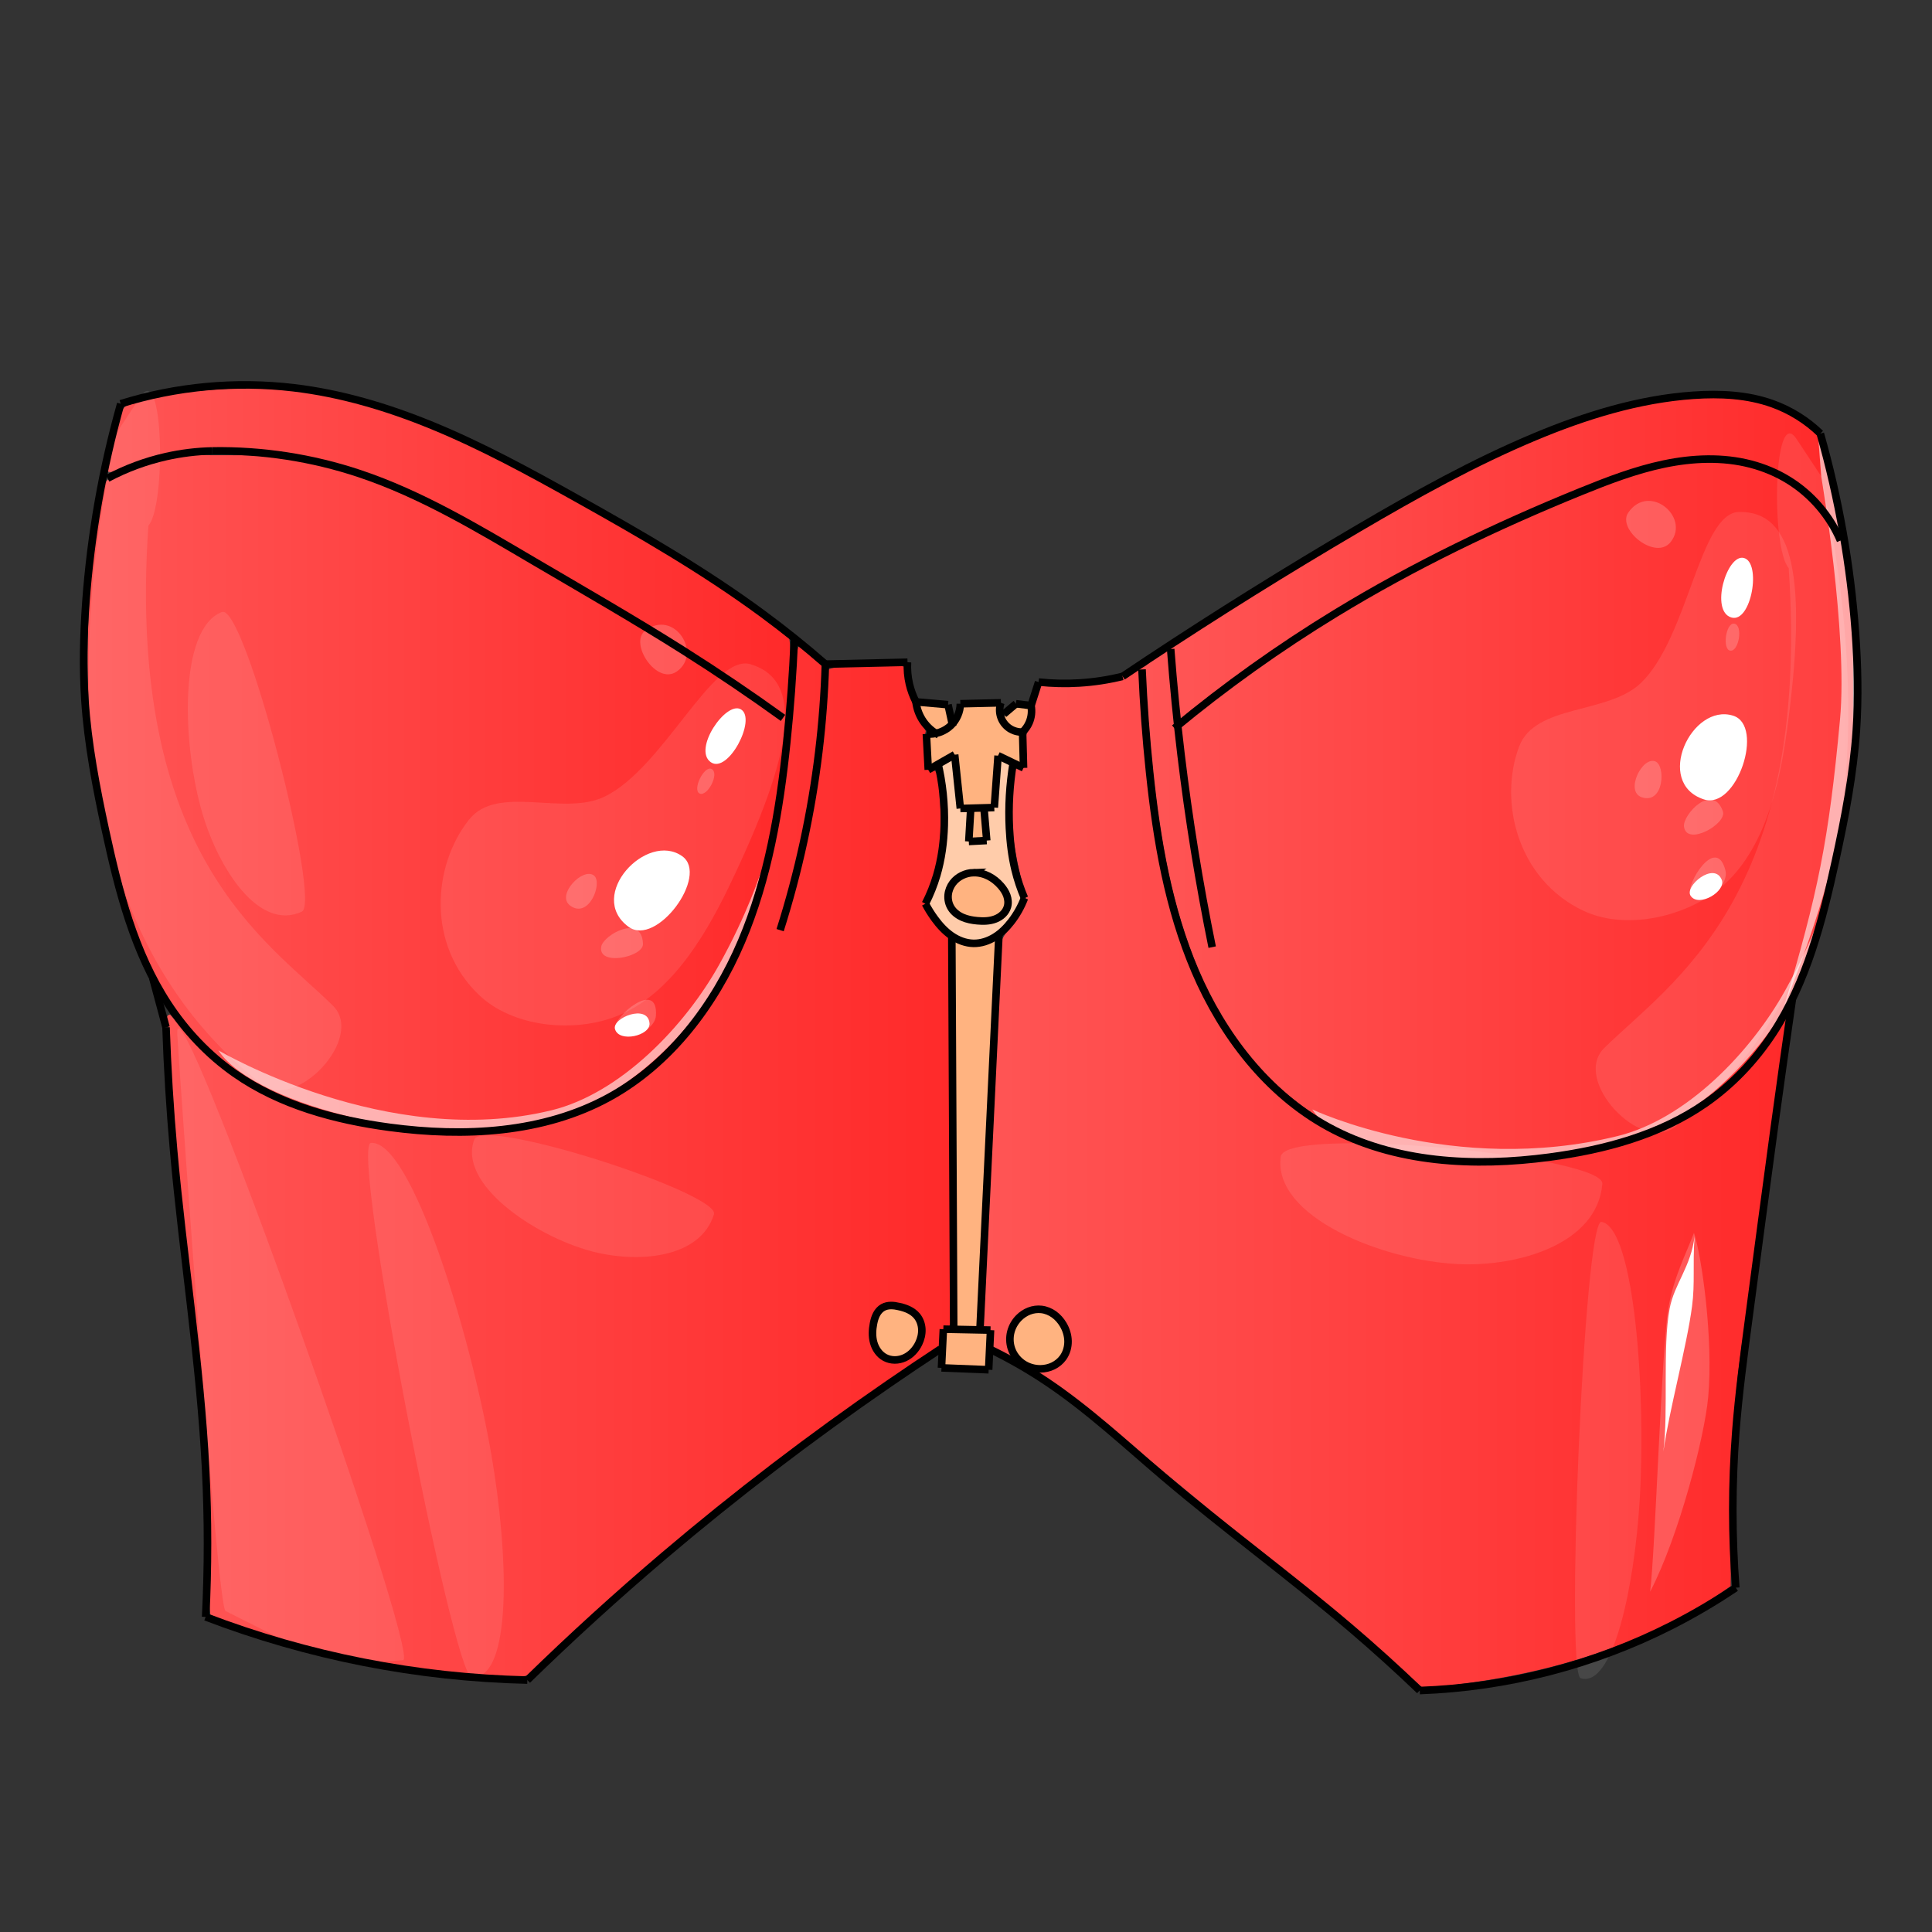 <svg cursor="default" enable-background="new" version="1.1" viewBox="0 0 256 256" xmlns="http://www.w3.org/2000/svg" xmlns:xlink="http://www.w3.org/1999/xlink">
 <rect x="0" y="0" width="256" height="256" fill="#333333" stroke="none"/>
 <defs>
  <linearGradient id="innoGrad1">
   <stop stop-color="#f55" offset="0"/>
   <stop stop-color="#ff2a2a" offset="1"/>
  </linearGradient>
  <linearGradient id="linearGradient1971" x1="130.31" x2="236.75" y1="155.73" y2="155.73" gradientUnits="userSpaceOnUse" xlink:href="#innoGrad1"/>
  <linearGradient id="linearGradient1973" x1="151.64" x2="245.59" y1="107.38" y2="107.38" gradientUnits="userSpaceOnUse" xlink:href="#innoGrad1"/>
  <linearGradient id="linearGradient1975" x1="155.12" x2="243.74" y1="74.224" y2="74.224" gradientUnits="userSpaceOnUse" xlink:href="#innoGrad1"/>
  <linearGradient id="linearGradient1983" x1="14.306" x2="104.74" y1="73.426" y2="73.426" gradientUnits="userSpaceOnUse" xlink:href="#innoGrad1"/>
  <linearGradient id="linearGradient1985" x1="11.611" x2="104.11" y1="104.95" y2="104.95" gradientUnits="userSpaceOnUse" xlink:href="#innoGrad1"/>
  <linearGradient id="linearGradient1987" x1="22.107" x2="126.08" y1="153.93" y2="153.93" gradientUnits="userSpaceOnUse" xlink:href="#innoGrad1"/>
 </defs>
 <g display="none" fill="#ffd5d5">
  <path d="m125.8-66.918c0.191-0.138 0.364-0.302 0.536-0.464 0.142-0.102 0.261-0.228 0.407-0.324 0.162-0.115 0.352-0.177 0.517-0.286 0.2-0.097 0.385-0.221 0.582-0.323 0.164-0.107 0.35-0.172 0.519-0.268 0.145-0.059 0.278-0.142 0.42-0.209 0.12-0.081 0.243-0.165 0.378-0.221 0.114-0.067 0.231-0.136 0.356-0.182 0.117-0.09 0.255-0.15 0.37-0.242 0.12-0.09 0.263-0.145 0.386-0.23 0.083-0.035 0.158-0.082 0.239-0.123l-0.114 1.048c-0.077 0.042-0.158 0.076-0.234 0.12-0.128 0.063-0.254 0.132-0.374 0.21-0.133 0.085-0.255 0.188-0.395 0.26-0.119 0.058-0.235 0.12-0.353 0.18-0.126 0.065-0.249 0.137-0.372 0.208-0.136 0.075-0.274 0.143-0.421 0.195-0.177 0.07-0.344 0.16-0.514 0.244-0.199 0.096-0.386 0.211-0.576 0.323-0.178 0.093-0.349 0.2-0.512 0.318-0.133 0.1-0.254 0.216-0.398 0.303-0.2 0.138-0.387 0.295-0.537 0.487l0.09-1.026z"/>
  <path d="m120.85-66.835c0.044-0.586 0.207-1.127 0.359-1.683 0.043-0.171 0.171-0.29 0.252-0.439 0.091-0.13 0.23-0.21 0.364-0.288 0.115-0.092 0.216-0.201 0.344-0.275 0.117-0.087 0.243-0.162 0.366-0.24 0.124-0.067 0.244-0.139 0.369-0.205 0.127-0.041 0.22-0.138 0.34-0.193 0.13-0.055 0.261-0.107 0.395-0.154 0.148-0.072 0.301-0.129 0.449-0.204 0.173-0.072 0.331-0.174 0.502-0.248 0.129-0.047 0.244-0.12 0.371-0.172l-0.122 1.011c-0.121 0.045-0.241 0.094-0.358 0.147-0.166 0.1-0.331 0.199-0.505 0.282-0.15 0.078-0.312 0.13-0.46 0.211-0.129 0.057-0.257 0.117-0.386 0.175-0.11 0.069-0.217 0.143-0.339 0.192-0.119 0.066-0.243 0.124-0.36 0.195-0.123 0.08-0.246 0.159-0.367 0.243-0.12 0.086-0.222 0.194-0.346 0.273-0.125 0.078-0.242 0.155-0.315 0.289-0.089 0.127-0.179 0.251-0.224 0.402-0.128 0.389-0.338 1.41-1e-3 -0.291 0 0-0.329 0.972-0.329 0.972z"/>
  <path d="m116.69-60.997c-8e-3 -0.279-0.042-0.556-0.064-0.834-0.014-0.191-0.018-0.383-0.02-0.575-3e-3 -0.193 3e-3 -0.386 3e-3 -0.579-8e-3 -0.192 1e-4 -0.381 0.03-0.57 0.031-0.175 0.044-0.352 0.051-0.529 5e-3 -0.176 5e-3 -0.353 5e-3 -0.529-0.026-0.526 0.096-0.963 0.193-1.511 5e-3 -0.025 7e-3 -0.05 0.015-0.074 0.015-0.046 0.042-0.087 0.059-0.132 0.025-0.067 0.038-0.134 0.065-0.201 0.099-0.126 0.141-0.27 0.163-0.426-0.563 3.139 0.466-2.548-0.086 0.557 0.257-0.394 0.087-1.007 0.32-1.437 0.081-0.163 0.129-0.34 0.206-0.504 0.061-0.143 0.086-0.296 0.175-0.425 0.081-0.12 0.146-0.247 0.211-0.377 0.091-0.1 0.188-0.192 0.266-0.304 0.075-0.066 0.087-0.17 0.145-0.247 0.03-0.039 0.066-0.073 0.097-0.111 0.109-0.079 0.176-0.19 0.261-0.289 0.062-0.118 0.175-0.192 0.258-0.292 0.097-0.118 0.229-0.2 0.329-0.314 0.108-0.12 0.251-0.192 0.377-0.287 0.121-0.075 0.242-0.156 0.352-0.248 0.13-0.077 0.252-0.163 0.379-0.244 0.146-0.082 0.263-0.201 0.392-0.304 0.089-0.063 0.193-0.083 0.298-0.099l-0.142 1.028c-0.09 0.023-0.177 0.05-0.25 0.11-0.13 0.102-0.269 0.192-0.399 0.295-0.123 0.089-0.254 0.166-0.376 0.257-0.122 0.08-0.232 0.177-0.358 0.25-0.127 0.073-0.249 0.158-0.351 0.264-0.11 0.111-0.222 0.22-0.328 0.334-0.091 0.097-0.177 0.198-0.254 0.307-0.077 0.104-0.174 0.187-0.261 0.281-0.095 0.113-0.149 0.25-0.24 0.365-0.083 0.097-0.179 0.184-0.247 0.291-0.072 0.129-0.137 0.261-0.216 0.387-0.061 0.13-0.098 0.27-0.162 0.399-0.069 0.167-0.133 0.336-0.205 0.502-0.131 0.389-0.259 1.216 0.057-0.568-0.063 0.363-0.125 0.725-0.189 1.088-8e-3 0.044-0.025 0.104-0.036 0.148-6e-3 0.023-0.022 0.093-0.018 0.07 4e-3 -0.023 0.467-2.726-0.026 0.152-0.037 0.154-0.107 0.289-0.178 0.429-0.04 0.138-0.101 0.269-0.125 0.411 0.054-0.312 0.11-0.624 0.162-0.937 5e-3 -0.028-0.016 0.054-0.019 0.082-0.013 0.116 0.01 0.237 4e-4 0.353 2.2e-4 0.177 8.6e-4 0.354-2e-3 0.53-4e-3 0.18-0.011 0.36-0.04 0.539-0.032 0.193-0.067 0.382-0.05 0.579-1e-5 0.187 5e-3 0.374 2e-3 0.562-8.3e-4 0.205-2e-3 0.41 2e-3 0.615 7e-3 0.261 0.01 0.527 0.072 0.783l-0.305 0.98z"/>
  <path d="m108.85-91.646c0.231-0.034 0.45-0.156 0.642-0.287 0.156-0.108 0.323-0.198 0.477-0.308 0.129-0.099 0.261-0.182 0.411-0.248 0.133-0.082 0.264-0.164 0.395-0.249 0.146-0.084 0.289-0.171 0.432-0.26 0.119-0.108 0.256-0.195 0.391-0.283 0.129-0.119 0.27-0.226 0.411-0.33 0.136-0.091 0.269-0.183 0.402-0.278 0.136-0.115 0.259-0.244 0.402-0.352 0.091-0.097 0.207-0.167 0.271-0.287 0.096-0.103 0.182-0.215 0.272-0.323 0.119-0.116 0.227-0.244 0.352-0.354 0.08-0.114 0.198-0.181 0.301-0.268 0.019-0.012 0.037-0.025 0.057-0.035 0.059-0.03 0.068-0.018 0.116-0.062 0.05-0.046 0.081-0.084 0.142-0.12 0.089-0.092 0.204-0.148 0.303-0.226 0.093-0.05 0.163-0.13 0.246-0.193l-0.094 1.054c-0.08 0.07-0.164 0.135-0.253 0.192-0.107 0.068-0.202 0.152-0.304 0.226-0.099 0.08-0.199 0.153-0.31 0.217-0.107 0.074-0.196 0.167-0.291 0.255-0.118 0.109-0.242 0.215-0.334 0.349-0.086 0.117-0.185 0.224-0.268 0.344-0.088 0.102-0.195 0.185-0.302 0.266-0.14 0.104-0.272 0.216-0.4 0.335-0.13 0.104-0.272 0.19-0.405 0.289-0.14 0.1-0.277 0.203-0.411 0.312-0.133 0.1-0.257 0.211-0.399 0.299-0.145 0.086-0.295 0.166-0.431 0.267-0.133 0.084-0.267 0.168-0.407 0.241-0.136 0.073-0.264 0.16-0.397 0.238-0.16 0.094-0.315 0.195-0.478 0.284-0.216 0.115-0.462 0.17-0.66 0.32l0.12-1.026z"/>
 </g>
 <g>
  <g>
   <g stroke-width="0">
    <g fill="#ffb380">
     <path d="m131.71 124.59c-1.522 0.837-3.408 0.89-4.985 0.169-0.583 0.049-0.193 0.889-0.301 1.279 0.121 15.709 0.116 31.42 0.252 47.129 0.066 0.865-0.057 1.774 0.13 2.612 0.836 0.125 1.729 0.125 2.575 0.123 0.325-0.284 0.152-0.876 0.235-1.292 0.825-16.516 1.556-33.042 2.401-49.554 0.054-0.217-4e-3 -0.567-0.308-0.466z"/>
     <path d="m125.77 176.46c-0.484-0.102-0.518 0.449-0.507 0.791-0.048 1.177-0.192 2.367-0.11 3.539 0.365 0.317 0.951 0.127 1.402 0.224 1.322 0.041 2.662 0.161 3.975 0.098 0.315-0.297 0.154-0.885 0.24-1.304 0.039-1.03 0.141-2.077 0.103-3.098-0.358-0.341-1.036-0.093-1.518-0.191-1.195-0.028-2.389-0.071-3.584-0.06z"/>
     <path d="m118.05 173.31c-1.098-0.059-1.817 0.989-1.957 1.972-0.377 1.471-0.171 3.333 1.202 4.229 0.931 0.656 2.26 0.379 3.104-0.293 1.226-1.029 1.97-2.982 1.005-4.422-0.74-1.049-2.135-1.428-3.355-1.486z"/>
     <path d="m137.54 173.83c-1.703-3e-3 -3.155 1.51-3.347 3.148-0.088 0.928 0.045 1.916 0.688 2.637 0.872 1.133 2.399 1.711 3.795 1.325 1.847-0.349 3.042-2.5 2.374-4.257-0.486-1.49-1.808-2.985-3.509-2.853z"/>
    </g>
    <path d="m125.99 100.72c-0.449 0.171-0.945 0.364-1.277 0.715 0.12 1.102 0.42 2.187 0.5 3.295 0.548 4.896 0.134 10.02-2.009 14.526-0.368 0.428-0.08 0.863 0.196 1.237 1.138 1.816 2.715 3.63 4.892 4.123 1.301 0.132 2.675-0.116 3.708-0.965 1.532-1.142 2.626-2.796 3.385-4.53-0.233-1.042-0.749-2.038-0.993-3.096-1.152-4.385-1.193-9.013-0.649-13.499-0.036-0.432 0.329-1.021-0.044-1.348-0.379-0.098-0.834-0.668-1.189-0.329-0.171 1.971-0.286 3.951-0.435 5.926-0.304-0.02-0.555 0.244-0.501 0.549-0.413-0.055-0.97-5e-3 -0.795 0.571 0.026 1.073 0.233 2.202 0.228 3.233-0.307-0.031-0.429 0.308-0.421 0.536-0.647 0.076-1.362 0.12-1.998 0.113 0.051-0.305-0.24-0.529-0.528-0.473 0.117-1.232 0.14-2.486 0.246-3.709-0.12-0.448-0.918 0.11-0.904-0.398-0.086-0.334-0.626-0.071-0.506-0.488-0.222-1.948-0.369-3.909-0.66-5.847-0.08-0.057-0.127-0.176-0.248-0.142zm3.127 14.606c1.961 0.043 3.831 1.407 4.562 3.231 0.483 1.083 0.048 2.415-0.919 3.051-1.469 1.026-3.437 0.827-5.074 0.309-1.398-0.471-2.553-1.867-2.34-3.397 0.161-1.86 1.968-3.211 3.77-3.194z" fill="#fca"/>
    <g fill="#ffb380">
     <path d="m129.01 115.94c-1.758-0.011-3.5 1.754-2.986 3.549 0.406 1.425 1.955 2.07 3.315 2.185 1.316 0.169 3.004 0.014 3.72-1.277 0.488-1.053-0.072-2.264-0.879-2.99-0.817-0.864-1.955-1.498-3.17-1.467z"/>
     <path d="m131.09 93.454c-1.141 0.05-2.304 0.032-3.43 0.151-0.309 0.336-0.236 0.934-0.493 1.342-0.576 1.344-1.883 2.267-3.264 2.612-0.423-0.063-0.952 0.021-0.762 0.591 0.08 1.035-0.058 2.137 0.262 3.124 0.513 0.059 0.926-0.474 1.398-0.65 0.458-0.233 0.958-0.612 1.4-0.755 0.087 0.281 0.459 0.269 0.609 0.375 0.297 2.119 0.428 4.258 0.711 6.379 0.308 0.429 1.008 0.066 1.472 0.157 0.776-0.06 1.586 9e-3 2.344-0.13 0.302-0.347 0.122-0.951 0.228-1.397 0.148-1.657 0.182-3.335 0.407-4.978 0.238 6e-3 0.474-0.123 0.594-0.33 0.819 0.362 1.606 0.816 2.455 1.098 0.481-0.138 0.173-0.798 0.249-1.165-0.064-0.846 0.031-1.734-0.16-2.55-1.342-0.175-2.595-1.202-2.855-2.565-0.122-0.358-0.086-0.741-0.103-1.099-0.219-0.328-0.738-0.168-1.061-0.209z"/>
     <path d="m129.53 107.33c-0.682-0.012-0.641 0.851-0.681 1.322-0.014 0.805-0.199 1.645-0.034 2.43 0.465 0.096 1.015 0.118 1.475-8e-3 0.159-0.992-0.084-2.032-0.138-3.038 6e-3 -0.38-0.17-0.791-0.623-0.705z"/>
     <path d="m122.2 93.375c-0.555 0.051-0.299 0.719-0.129 1.019 0.413 0.971 1.102 1.862 1.994 2.427 0.631-0.093 1.207-0.485 1.693-0.887 0.181-0.473-0.175-1.006-0.218-1.502-0.061-0.366-0.153-0.881-0.646-0.803-0.9-0.087-1.798-0.176-2.694-0.254z"/>
     <path d="m135.06 93.637c-0.826 0.063-1.297 0.886-1.978 1.261-0.253 0.466 0.348 0.869 0.633 1.163 0.469 0.414 1.293 0.86 1.855 0.387 0.567-0.728 0.954-1.73 0.723-2.643-0.38-0.131-0.828-0.145-1.233-0.167z"/>
    </g>
    <g>
     <path d="m150.11 88.862c-3.57 1.709-8.256 1.44-12.052 1.844-1.585 1.381-0.478 4.49-1.819 6.127-0.936 1.479 0.281 3.432-0.405 4.842-2.606-0.773-1.393 3.053-1.708 4.52-0.293 4.379 0.751 8.685 1.839 12.872-0.376 2.201-2.369 3.683-3.231 5.528-0.751 16.945-1.657 34.235-2.423 51.158 0.382 0.685 1.532 1.26 1.194 2.364-0.359 1.08 1.44 2.042 2.452 1.631 0.476-1.576-0.546-4.476 1.049-5.59 2.45-2.382 6.758-0.242 6.761 3.062 0.369 2.032-2.48 4.005-4.344 4.63-0.809 0.861 2.734 1.353 3.116 1.985 10.423 8.307 20.468 17.079 30.984 25.275 5.858 4.628 11.464 9.602 17.001 14.565 14.356-1.202 28.986-5.047 40.795-13.507 0.127-11.377-0.139-22.804 1.816-34.052 1.643-12.97 4.011-28.32 5.612-41.277-0.753-0.948-2.117 3.327-2.534 3.837-5.374 7.516-13.978 12.166-22.927 13.944-10.925 2.252-22.871 2.727-33.238-1.868-11.812-5.442-19.342-17.427-22.689-29.622-2.75-9.932-3.401-21.477-3.849-31.75 0.554-2.259 0.098-1.81-1.401-0.516z" fill="url(#linearGradient1971)"/>
     <path d="m226.29 61.216c-8.371 0.209-16.028 4.086-23.616 7.204-16.4 7.253-32.519 16.244-46.351 27.716-0.017 4.819 1.435 9.655 2.053 14.452 0.668 4.934 1.779 9.833 2.482 14.734-0.908 0.445-0.697-1.264-0.97-1.715-1.784-9.469-3.354-19.014-4.354-28.597-0.307-2.77-0.115-6.311-0.752-9.008-1.108-0.071-2.259 1.645-3.092 2.304-0.215 1.3 0.294 2.77 0.24 4.128 0.963 13.221 2.3 26.843 8.144 38.936 4.613 9.422 12.744 17.521 23.019 20.402 9.066 2.718 18.761 1.947 27.92 0.138 7.761-1.571 15.27-5.198 20.496-11.273 7.126-7.869 9.568-18.58 11.757-28.657 1.413-6.38 2.503-12.868 2.294-19.427 0.049-6.848-0.096-14.238-1.685-20.927-1.439-2.192-2.597-4.228-4.735-5.903-3.511-3.067-8.222-4.561-12.848-4.506z" fill="url(#linearGradient1973)"/>
     <path d="m226.41 52.71c-11.295 0.287-21.954 4.798-31.943 9.718-11.916 6.158-23.309 13.275-34.659 20.407-1.391 1.071-3.612 1.779-4.678 3.164 0.296 2.965 0.575 6.829 1.006 9.728 0.942 0.214 1.859-1.861 2.649-2.222 16.335-12.962 35.059-22.728 54.462-30.218 6.913-2.666 14.95-4.081 21.967-1.024 2.984 1.208 5.804 5.706 8.207 7.703 0.959 0.11-0.508-3.38-0.492-3.913-0.673-2.846-0.854-5.818-2.032-8.503-3.633-3.762-9.431-4.942-14.487-4.841z" fill="url(#linearGradient1975)"/>
     <path d="m105.77 85.724c-0.562 2.293-0.389 4.836-0.677 7.217-1.093 13.05-2.919 26.56-9.621 38.075-4.841 8.155-12.381 15.008-21.671 17.557-9.907 2.868-20.478 1.969-30.384-0.457-6.226-1.659-12.279-4.532-16.729-9.295-1.534-1.336-2.716-3.003-4.168-4.388-0.82 0.137-0.172 1.391-0.217 1.982 0.583 8.314 0.986 16.691 2.013 24.986 1.606 14.767 3.739 29.527 3.426 44.418 0.104 2.737-0.206 5.603 0.149 8.261 12.453 4.661 25.655 7.442 38.945 8.011 1.499-0.047 3.272 0.512 4.179-1.065 15.238-14.798 33.039-28.486 50.532-40.512 0.672-0.806-1.843-0.373-2.294-0.048-2.884 0.693-4.815-3.03-3.764-5.425 0.203-1.5 1.585-2.714 3.138-2.327 2.153 0.05 4.314 1.986 3.766 4.257-0.098 1.066-2.394 2.641-2.377 3.696 0.816 0.379 3.534-1.631 4.252-1.964 1.284-0.664-0.309-2.845 1.432-2.868 0.768-1.053 0.085-2.909 0.302-4.262-0.136-15.79-0.106-31.613-0.345-47.383-1.327-1.557-3.806-3.216-2.868-5.602 1.61-3.847 2.115-8.055 1.781-12.199-0.24-1.371 0.213-3.099-0.681-4.258-0.469-0.104-1.169 0.148-1.177-0.619-0.226-1.528-0.417-3.233-0.045-4.64-1.296-2.661-2.751-5.457-2.722-8.474-1.468-0.523-3.338-0.108-4.968-0.201-1.708 0.153-3.638-0.076-5.192 0.506-0.67 11.617-2.365 23.277-6.036 34.338-1.168 0.368-0.18-1.276-0.172-1.745 3.2-10.717 4.944-21.853 5.432-33.021-0.921-0.923-1.956-1.958-3.136-2.579z" fill="url(#linearGradient1987)"/>
     <path d="m27.944 60.32c-4.531-0.348-8.835 1.349-12.938 3.004-1.517 0.047-1.232 1.956-1.554 2.975-1.845 9.799-2.187 19.84-1.537 29.774 1.069 8.3 2.802 16.534 5.209 24.552 2.412 7.996 6.554 15.864 13.539 20.761 7.53 5.475 16.994 7.483 26.124 8.133 9.232 0.505 19.001-0.866 26.706-6.332 9.686-6.841 15.278-18.084 17.86-29.409 1.388-6.023 2.273-12.179 2.76-18.329-0.298-0.45-1.08-0.143-1.464-0.688-12.455-8.767-25.685-16.368-38.878-23.954-8.468-4.809-17.49-9.09-27.272-10.236-2.838-0.329-5.704-0.232-8.555-0.251z" fill="url(#linearGradient1985)"/>
     <path d="m32.468 51.432c-5.284 0.151-10.676 0.584-15.701 2.314-1.2 0.765-0.864 2.574-1.414 3.745-0.298 1.658-1.015 3.345-1.047 5.003 1.225 0.339 2.426-0.919 3.609-1.147 9.256-3.289 19.446-2.031 28.655 0.73 10.322 3.198 19.439 9.263 28.776 14.562 9.65 5.679 19.546 12.216 28.625 18.784 0.837-0.379 0.299-2.731 0.507-3.601 0.079-2.404 0.488-4.894 0.093-7.266-9.875-7.939-21.015-14.12-32.056-20.266-12.323-6.743-25.686-13.019-40.048-12.858z" fill="url(#linearGradient1983)"/>
    </g>
   </g>
   <g fill="#fff">
    <path d="m241.32 63.112s3.553 20.781 2.491 32.218c-1.498 16.138-2.916 22.959-7.456 38.184 4.496-11.547 8.266-22.434 9.483-37.872 0.917-11.636-2.717-35.357-4.942-38.09z" fill-opacity=".588" style="paint-order:normal"/>
    <path d="m224.46 163.36c1.021 3.071 2.59 14.048 1.884 21.763-0.48 5.25-3.838 18.347-7.695 25.794 0.689-5.417 1.506-32.072 2.409-37.506 0.693-4.174 2.342-7.226 3.402-10.052z" fill-opacity=".196" style="paint-order:normal"/>
    <path d="m224.54 163.82c-0.268 3.887 0.071 6.157-0.331 9.248-0.684 5.251-3.042 13.832-3.805 19.271 0.689-5.417-0.137-13.835 0.837-18.971 0.614-3.236 2.828-5.533 3.299-9.548z" style="paint-order:normal"/>
    <path d="m209.79 120.67c-8.727-4.136-11.23-14.439-8.509-21.724 2.128-5.696 11.779-4.245 16.159-8.463 6.266-6.033 7.759-22.521 12.972-22.642 7.245-0.167 9.139 8.723 6.351 29.048-1.048 7.64-3.19 16.497-9.322 21.172-4.73 3.606-12.277 5.156-17.652 2.609z" fill-opacity=".098" style="paint-order:normal"/>
    <g fill-opacity=".196">
     <path d="m228.29 107.5c-1.373-3.854-5.362 0.483-5.153 2.038 0.36 2.672 5.739-0.393 5.153-2.038z" style="paint-order:normal"/>
     <path d="m219.34 100.89c-1.746-0.697-4.077 4.026-1.77 4.762 2.91 0.928 3.162-4.206 1.77-4.762z" style="paint-order:normal"/>
     <path d="m229.27 86.214c1.136 0.154 1.735-3.359 0.53-3.577-1.106-0.199-1.626 3.429-0.53 3.577z" style="paint-order:normal"/>
     <path d="m224.02 118.47c-0.693-1.245 3.398-7.935 4.611-3.123 0.537 2.129-3.38 5.334-4.611 3.123z" style="paint-order:normal"/>
    </g>
    <path d="m229.41 81.82c-2.846-0.851-0.608-8.408 1.634-7.892 2.403 0.553 1.029 8.688-1.634 7.892z" style="paint-order:normal"/>
    <path d="m225.76 105.92c4.385 1.453 8.089-9.763 3.893-11.087-5.499-1.735-10.513 8.893-3.893 11.087z" style="paint-order:normal"/>
    <path d="m221.41 71.772c2.525-3.323-2.912-7.818-5.655-3.85-1.547 2.237 3.669 6.463 5.655 3.85z" fill-opacity=".196" style="paint-order:normal"/>
    <path d="m228.13 116.55c0.65 1.525-3.023 3.739-4.106 2.16-0.874-1.274 3.078-4.572 4.106-2.16z" style="paint-order:normal"/>
    <path d="m63.536 131.9c-7.025-6.628-6.226-17.2-1.389-23.29 3.782-4.761 12.514-0.403 17.982-3.062 7.822-3.805 14.331-19.027 19.327-17.533 6.943 2.077 6 11.118-2.924 29.59-3.354 6.943-8.125 14.707-15.401 17.261-5.612 1.97-13.269 1.115-17.595-2.967z" fill-opacity=".098" style="paint-order:normal"/>
    <g fill-opacity=".196">
     <path d="m85.197 125.08c-0.117-4.09-5.25-1.195-5.53 0.348-0.482 2.653 5.58 1.397 5.53-0.348z" style="paint-order:normal"/>
     <path d="m78.723 116.03c-1.445-1.202-5.12 2.571-3.153 3.983 2.482 1.781 4.306-3.025 3.153-3.983z" style="paint-order:normal"/>
     <path d="m92.695 105.14c1.033 0.497 2.687-2.659 1.609-3.239-0.991-0.53-2.604 2.76-1.609 3.239z" style="paint-order:normal"/>
     <path d="m81.562 136.14c-0.275-1.398 5.681-6.499 5.35-1.548-0.147 2.191-4.862 4.03-5.35 1.548z" style="paint-order:normal"/>
    </g>
    <path d="m94.192 101c-2.444-1.688 2.017-8.185 3.99-7.002 2.115 1.267-1.703 8.582-3.99 7.002z" style="paint-order:normal"/>
    <path d="m83.277 122.8c3.722 2.735 10.707-6.79 7.125-9.344-4.695-3.347-12.744 5.214-7.125 9.344z" style="paint-order:normal"/>
    <path d="m89.679 88.974c3.428-2.381-0.357-8.335-4.191-5.407-2.162 1.651 1.495 7.28 4.191 5.407z" fill-opacity=".196" style="paint-order:normal"/>
    <path d="m86.064 135.58c0.148 1.651-4.03 2.623-4.573 0.787-0.438-1.482 4.339-3.398 4.573-0.787z" style="paint-order:normal"/>
    <path d="m28.933 139.17c4.761 7.405 30.138 13.743 44.267 9.257 9.743-3.094 18.204-11.146 23.185-20.073 2.288-4.1 4.441-12.821 4.441-12.821s-1.741 5.502-5.533 12.297c-4.55 8.154-13.069 17.05-22.21 19.287-21.763 5.326-44.151-7.947-44.151-7.947z" fill-opacity=".588" style="paint-order:normal"/>
    <path d="m173.89 147.01c4.761 7.405 26.426 9.323 40.555 4.837 9.743-3.094 18.204-11.146 23.185-20.073 2.288-4.1 4.441-12.821 4.441-12.821s-1.741 5.502-5.533 12.297c-4.55 8.154-13.069 17.05-22.21 19.287-21.763 5.326-40.439-3.527-40.439-3.527z" fill-opacity=".588" style="paint-order:normal"/>
    <g fill-opacity=".098">
     <path d="m29.879 213.46c9.21 4.567 13.111 7.438 23.52 6.524 2.515-0.221-30.579-93.353-29.908-82.903 0.73 11.366 5.319 75.849 6.388 76.38z" style="paint-order:normal"/>
     <path d="m212.32 156.86c-0.665 7.974-11.122 11.014-19.115 10.639-10.04-0.471-24.601-6.3-23.493-14.241 0.587-4.203 42.914-0.076 42.608 3.603z" style="paint-order:normal"/>
     <path d="m39.997 120.8c-5.661 2.607-10.945-5.56-13.136-12.887-2.753-9.204-3.224-24.62 2.55-26.816 3.056-1.162 13.197 38.5 10.585 39.703z" style="paint-order:normal"/>
     <path d="m209.44 222.37c4.362 1.353 7.15-12.365 7.83-23.621 0.854-14.141-0.675-36.12-5.069-36.845-2.325-0.384-4.773 59.842-2.761 60.466z" style="paint-order:normal"/>
     <path d="m94.606 160.9c-1.843 5.947-10.299 6.502-16.309 4.876-7.55-2.043-17.635-8.915-15.46-14.763 1.151-3.095 32.62 7.144 31.769 9.887z" style="paint-order:normal"/>
     <path d="m15.353 57.49c-9.116 42.762-0.222 70.95 19.396 86.223 4.507 3.509 13.658-6.207 9.366-10.453-8.725-8.632-27.431-19.879-24.453-63.611 2.34-2.568 2.042-21.767-1.027-17.123z" style="paint-order:normal"/>
     <path d="m241.32 63.112c9.116 42.762 0.222 70.95-19.396 86.223-4.507 3.509-13.658-6.207-9.366-10.453 8.725-8.632 27.431-19.879 24.453-63.611-2.34-2.568-2.042-21.767 1.027-17.123z" style="paint-order:normal"/>
     <path d="m62.498 222.23c5.423 0.374 4.899-16.278 2.606-29.503-2.881-16.613-10.666-41.653-15.953-41.29-2.798 0.192 10.846 70.621 13.348 70.793z" style="paint-order:normal"/>
    </g>
   </g>
   <g fill="none" stroke="#000" stroke-width="1px">
    <path d="m122.75 97.25 0.25 4.75"/>
    <path d="m135.5 97 0.125 4.75"/>
    <path d="m126.5 100 0.75 7.125"/>
    <path d="m132.25 100.13-0.5 6.875"/>
    <path d="m127.25 107.13 4.5-0.125"/>
    <path d="m123 102 3.5-2"/>
    <path d="m135.62 101.75-3.375-1.625"/>
    <path d="m122.62 119.75c0.615-1.2 1.117-2.457 1.5-3.75 0.635-2.148 0.937-4.386 1-6.625 0.08-2.814-0.216-5.638-0.875-8.375"/>
    <path d="m135.75 119c-0.521-1.212-0.94-2.468-1.25-3.75-0.436-1.801-0.658-3.649-0.75-5.5-0.144-2.882 0.024-5.779 0.5-8.625"/>
    <path d="m127.25 93.25c-0.018 1.072-0.478 2.131-1.25 2.875-0.852 0.821-2.073 1.244-3.25 1.125"/>
    <path d="m132.62 93.125c-0.208 0.603-0.212 1.274-0.01 1.878 0.202 0.605 0.607 1.139 1.135 1.497 0.511 0.346 1.133 0.524 1.75 0.5"/>
    <path d="m127.25 93.25 5.375-0.125"/>
    <path d="m121.37 93c0.107 0.94 0.454 1.852 1 2.625 0.516 0.73 1.208 1.336 2 1.75"/>
    <path d="m136.62 93.5c0.144 0.752 0.056 1.548-0.25 2.25-0.204 0.47-0.504 0.897-0.875 1.25"/>
    <path d="m121.37 93 4.25 0.375"/>
    <path d="m136.62 93.5-2-0.25"/>
    <path d="m133 94.625 1.625-1.375"/>
    <path d="m125.62 93.375 0.625 2.875"/>
    <path d="m122.62 119.75c0.366 0.697 0.784 1.366 1.25 2 0.621 0.845 1.334 1.635 2.196 2.233 0.861 0.598 1.881 0.998 2.929 1.017 0.997 0.017 1.983-0.312 2.829-0.839 0.846-0.527 1.561-1.247 2.171-2.036 0.733-0.948 1.325-2.005 1.75-3.125"/>
    <path d="m129 115.63c-1.06 0.027-2.112 0.528-2.75 1.375-0.346 0.46-0.569 1.016-0.619 1.59-0.05 0.574 0.075 1.164 0.369 1.66 0.345 0.583 0.908 1.017 1.528 1.291 0.62 0.274 1.296 0.398 1.972 0.459 0.798 0.073 1.623 0.058 2.372-0.227 0.375-0.142 0.726-0.352 1.013-0.631s0.508-0.63 0.614-1.017c0.133-0.483 0.081-1.006-0.09-1.477-0.171-0.471-0.456-0.894-0.785-1.273-0.455-0.523-1.001-0.97-1.62-1.282-0.619-0.312-1.312-0.485-2.005-0.468z"/>
    <path d="m128.37 111.5 0.25-4.25"/>
    <path d="m130.75 111.38-0.375-4.375"/>
    <path d="m128.37 111.5 2.375-0.125"/>
    <path d="m121.37 93c-0.389-0.751-0.683-1.551-0.875-2.375-0.219-0.94-0.303-1.911-0.25-2.875"/>
    <path d="m136.62 93.5 1-3.125"/>
    <path d="m120.25 87.75-10.875 0.25"/>
    <path d="m103.75 95.125c-4.284-3.09-8.662-6.05-13.125-8.875-6.521-4.128-13.221-7.965-19.875-11.875-7.453-4.38-14.925-8.888-23.125-11.625-6.268-2.092-12.893-3.111-19.5-3"/>
    <path d="m69.875 222.62c-7.3-0.167-14.586-0.963-21.75-2.375-7.112-1.402-14.104-3.412-20.875-6"/>
    <path d="m125 176.12 6.25 0.125"/>
    <path d="m124.75 181.25 0.25-5.125"/>
    <path d="m131 181.5 0.25-5.25"/>
    <path d="m124.75 181.25 6.25 0.25"/>
    <path d="m126.37 175.88-0.25-52"/>
    <path d="m129.87 175.75 2.5-52"/>
    <path d="m230 210.38c-2.727 1.839-5.567 3.51-8.5 5-10.325 5.245-21.801 8.211-33.375 8.625"/>
    <path d="m188.12 224c-2.961-2.838-6.004-5.59-9.125-8.25-8.117-6.919-16.751-13.214-24.875-20.125-5.034-4.283-9.889-8.815-15.375-12.5-2.357-1.583-4.823-3.005-7.375-4.25"/>
    <path d="m69.875 222.62c5.85-5.706 11.896-11.21 18.125-16.5 9.519-8.085 19.463-15.668 29.75-22.75 2.275-1.566 4.567-3.108 6.875-4.625"/>
    <path d="m119.12 173.12c-0.354-0.079-0.715-0.139-1.078-0.133-0.363 6e-3 -0.73 0.081-1.047 0.258-0.371 0.206-0.658 0.543-0.856 0.919s-0.312 0.79-0.394 1.206c-0.164 0.831-0.204 1.701 0.021 2.518 0.224 0.817 0.736 1.576 1.479 1.982 0.399 0.218 0.855 0.328 1.31 0.331 0.455 2e-3 0.909-0.102 1.322-0.292 0.827-0.379 1.476-1.093 1.868-1.914 0.275-0.577 0.432-1.218 0.404-1.857-0.028-0.639-0.246-1.276-0.654-1.768-0.291-0.351-0.671-0.621-1.081-0.821-0.41-0.199-0.85-0.33-1.294-0.429z"/>
    <path d="m137.87 181.38c0.58-7e-3 1.16-0.136 1.681-0.391 0.521-0.255 0.982-0.636 1.319-1.109 0.447-0.629 0.665-1.409 0.65-2.181-0.015-0.771-0.255-1.532-0.65-2.194-0.31-0.52-0.716-0.985-1.206-1.338-0.491-0.353-1.068-0.593-1.669-0.662-0.549-0.063-1.112 0.017-1.628 0.216-0.516 0.199-0.984 0.516-1.372 0.909-0.507 0.514-0.878 1.163-1.056 1.862-0.178 0.7-0.161 1.449 0.056 2.138 0.255 0.809 0.788 1.526 1.482 2.014 0.694 0.488 1.545 0.746 2.393 0.736z"/>
    <path d="m27.25 214.25c0.328-6.495 0.328-13.006 0-19.5-0.716-14.18-2.99-28.233-4.25-42.375-0.482-5.406-0.815-10.826-1-16.25"/>
    <path d="m230 210.38c-0.527-6.862-0.527-13.763 0-20.625 0.392-5.102 1.074-10.177 1.75-15.25 1.121-8.417 2.224-16.837 3.375-25.25 0.77-5.628 1.562-11.253 2.375-16.875"/>
    <path d="m109.37 88c-2.658-2.32-5.411-4.531-8.25-6.625-7.821-5.769-16.266-10.634-24.75-15.375-6.234-3.483-12.518-6.915-19.125-9.625-5.891-2.416-12.051-4.255-18.375-5-7.661-0.902-15.511-0.173-22.875 2.125"/>
    <path d="m105.25 84.75c-0.193 4.551-0.527 9.095-1 13.625-0.94 9.002-2.461 18.045-6 26.375-3.592 8.454-9.451 16.197-17.5 20.625-8.735 4.805-19.244 5.323-29.125 4-7.24-0.97-14.514-2.939-20.5-7.125-3.523-2.464-6.522-5.652-8.875-9.25-4.462-6.824-6.521-14.907-8.25-22.875-1.245-5.736-2.358-11.519-2.75-17.375-0.287-4.286-0.185-8.591 0.125-12.875 0.646-8.918 2.198-17.77 4.625-26.375"/>
    <path d="m22 136.13-1.75-6.5"/>
    <path transform="matrix(-1.007 0 0 1 257.31 3.952)" d="m105.25 84.75c-0.193 4.551-0.527 9.095-1 13.625-0.94 9.002-2.461 18.045-6 26.375-3.592 8.454-9.451 16.197-17.5 20.625-8.735 4.805-19.244 5.323-29.125 4-7.24-0.97-14.514-2.939-20.5-7.125-3.523-2.464-6.522-5.652-8.875-9.25-4.462-6.824-6.521-14.907-8.25-22.875-1.245-5.736-2.358-11.519-2.75-17.375-0.287-4.286-0.185-8.591 0.125-12.875 0.646-8.918 2.198-17.77 4.625-26.375"/>
    <path d="m241.21 57.446c-1.799-1.744-3.973-3.099-6.331-3.946-3.337-1.2-6.963-1.371-10.5-1.125-7.251 0.503-14.294 2.695-21 5.5-8.104 3.39-15.798 7.681-23.375 12.125-9.446 5.54-18.743 11.332-27.875 17.375-1.127 0.746-2.253 1.496-3.375 2.25"/>
    <path d="m137.62 90.375c1.784 0.192 3.584 0.233 5.375 0.125 1.938-0.117 3.865-0.411 5.75-0.875"/>
    <path d="m109.37 88c-0.117 3.885-0.409 7.766-0.875 11.625-0.967 8.012-2.686 15.933-5.125 23.625"/>
    <path d="m155.12 86c0.355 4.676 0.814 9.344 1.375 14 1.03 8.551 2.407 17.06 4.125 25.5"/>
    <path d="m155.62 96.5c6.746-5.588 13.896-10.689 21.375-15.25 10.336-6.303 21.285-11.566 32.5-16.125 3.583-1.456 7.214-2.848 11-3.639 3.786-0.791 7.758-0.963 11.5 0.014 1.759 0.459 3.454 1.17 5 2.125 3.039 1.877 5.476 4.713 6.875 8"/>
    <path d="m28.125 59.75c-2.06 0.046-4.115 0.297-6.125 0.75-2.696 0.607-5.31 1.577-7.75 2.875"/>
   </g>
  </g>
 </g>
</svg>
